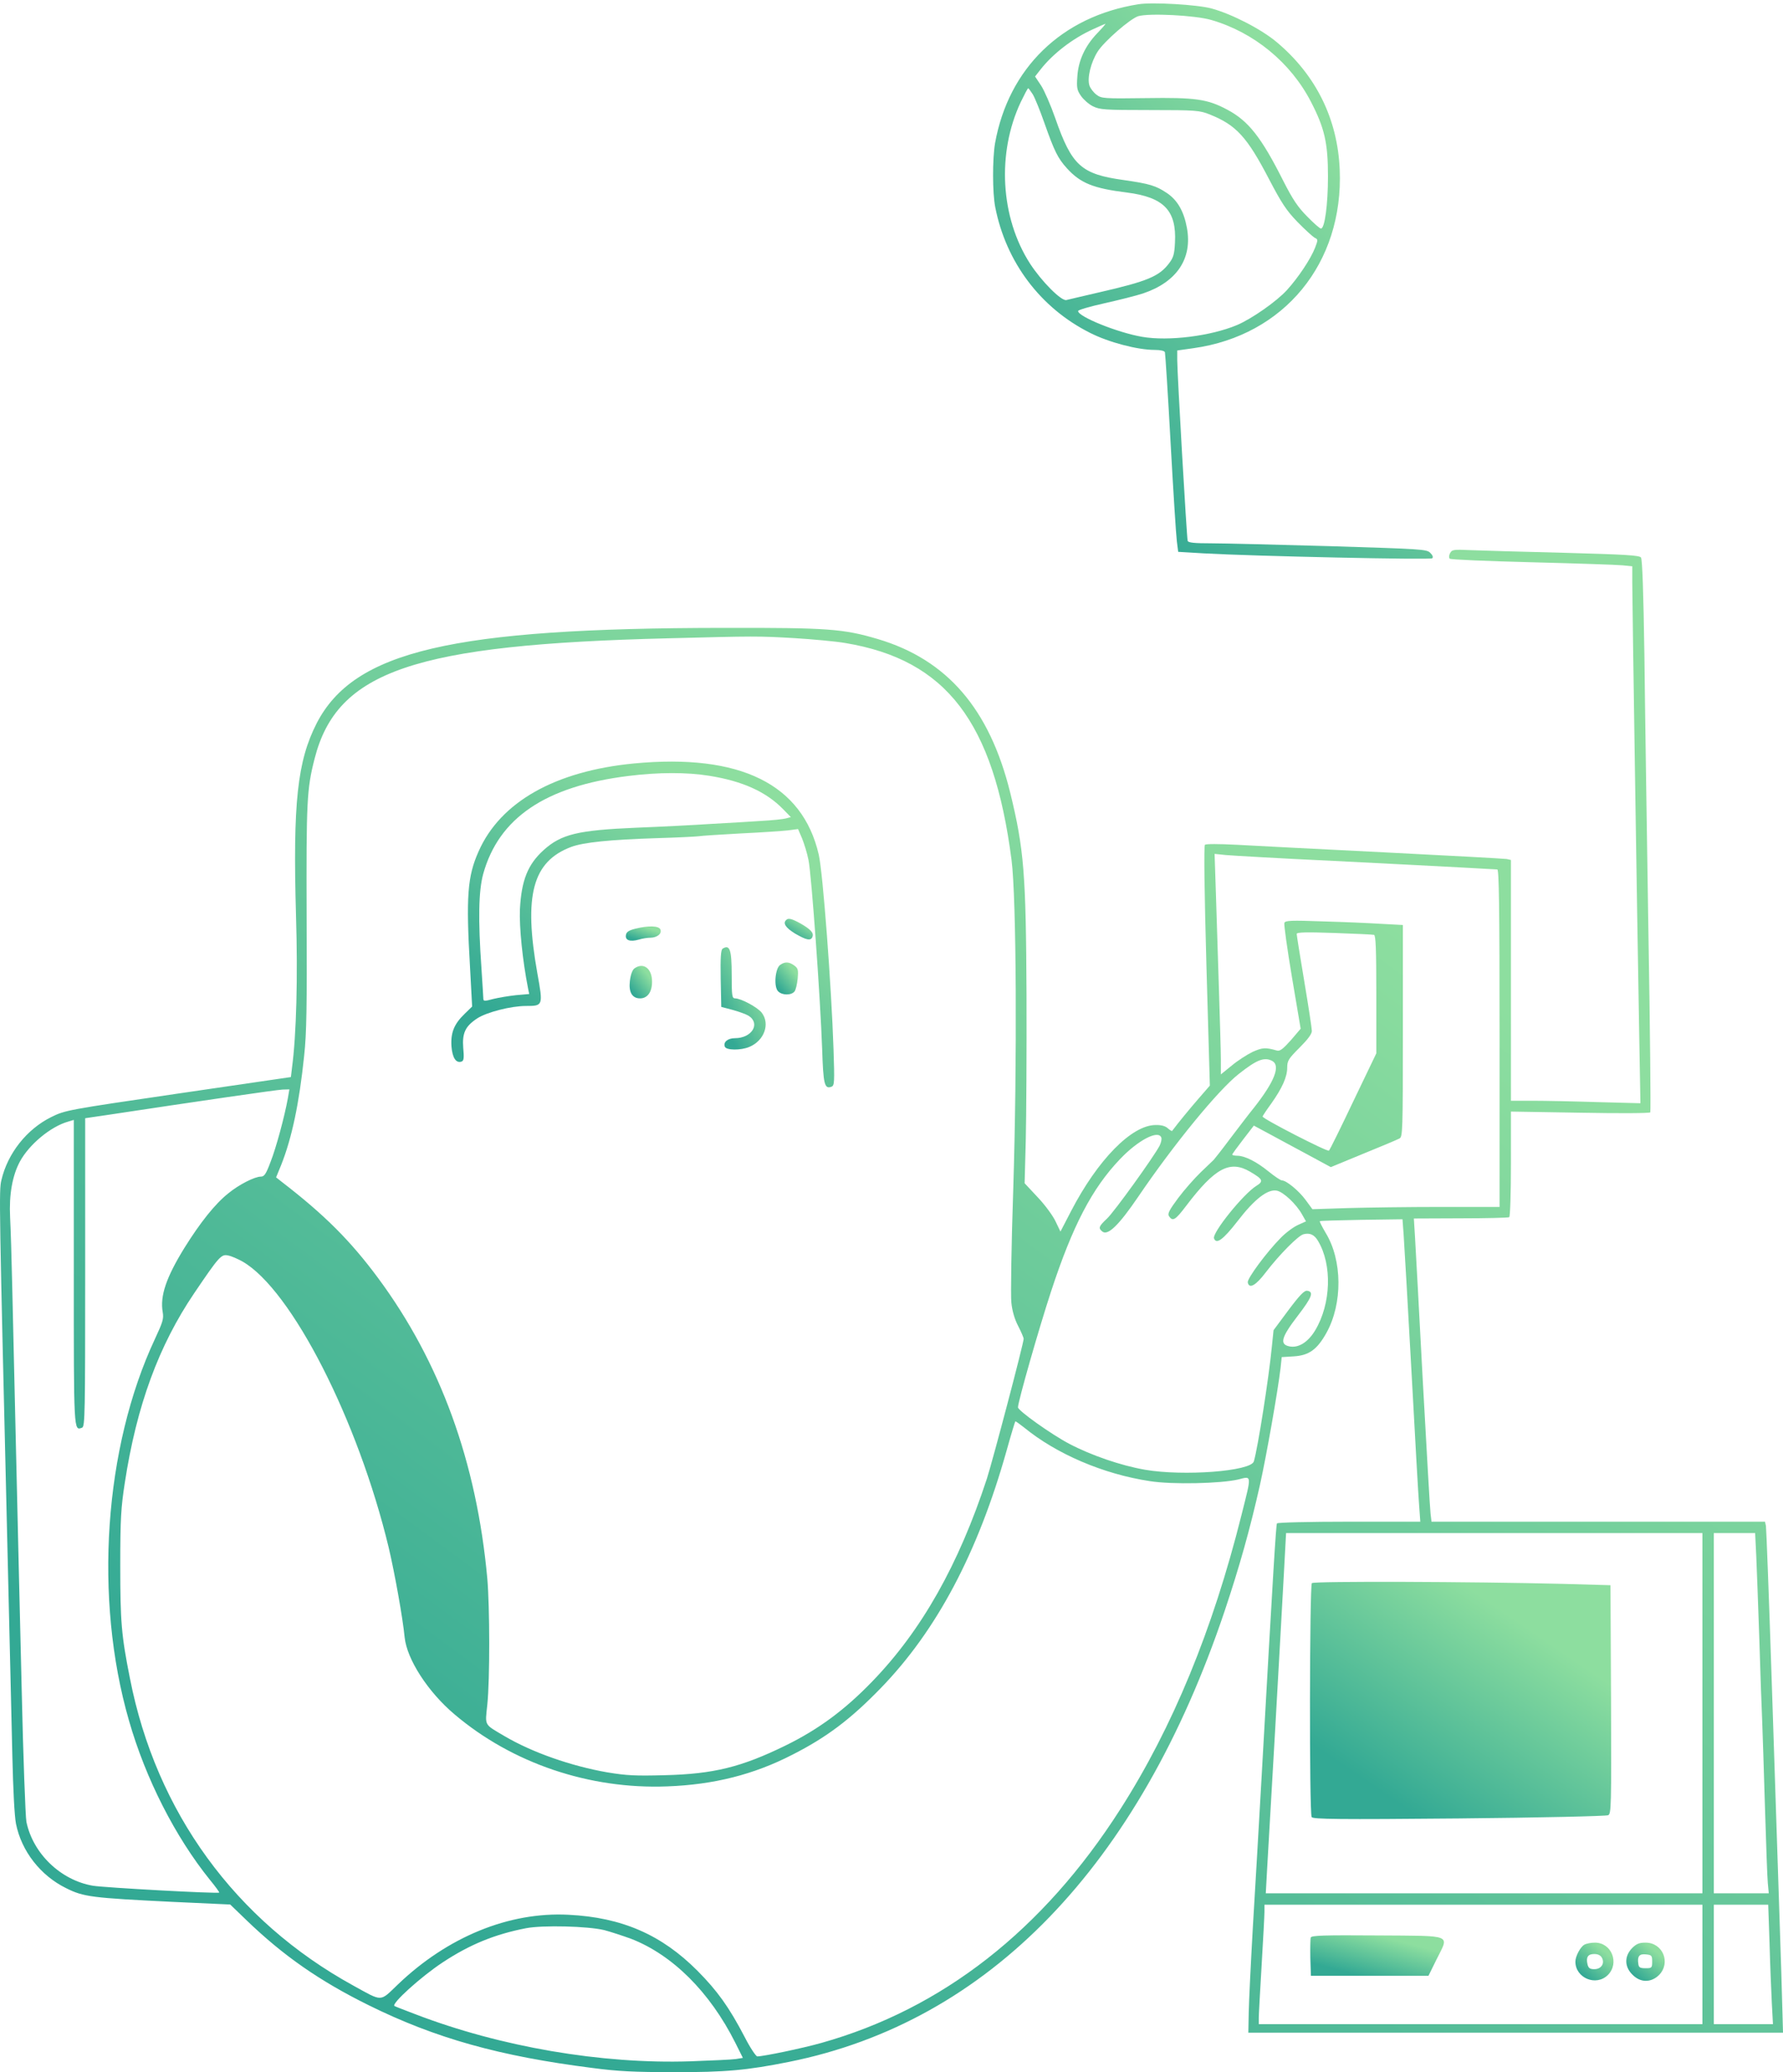 <svg width="327" height="380" viewBox="0 0 327 380" fill="none" xmlns="http://www.w3.org/2000/svg">
<path d="M208.777 0.781C194.729 3.006 184.959 12.498 182.49 26.268C182.003 29.154 182.003 35.343 182.525 37.986C184.507 48.105 190.835 56.484 199.91 61.039C203.318 62.778 208.638 64.169 211.767 64.169C212.845 64.169 213.541 64.343 213.645 64.586C213.715 64.829 214.201 72.305 214.688 81.207C215.175 90.108 215.697 98.245 215.836 99.288L216.079 101.2L220.773 101.479C230.092 102 262.325 102.696 262.673 102.383C262.881 102.174 262.742 101.792 262.29 101.374C261.664 100.714 260.691 100.679 243.896 100.157C234.125 99.879 224.32 99.636 222.06 99.636C219.104 99.636 217.922 99.531 217.818 99.184C217.644 98.662 215.905 68.481 215.905 66.046V64.273L218.861 63.856C235.516 61.526 246.4 48.278 245.704 31.136C245.322 21.817 241.358 13.785 234.16 7.735C231.309 5.336 225.885 2.554 222.164 1.545C219.591 0.85 211.315 0.363 208.777 0.781ZM222.164 3.667C229.953 5.927 236.698 11.455 240.419 18.653C242.923 23.486 243.548 26.198 243.548 32.353C243.548 37.499 242.957 41.915 242.262 41.915C242.053 41.915 240.941 40.941 239.758 39.724C238.055 38.021 237.116 36.63 235.377 33.222C231.309 25.12 228.944 22.165 225.085 20.113C221.434 18.166 219.278 17.853 210.133 17.992C202.414 18.097 201.997 18.062 201.093 17.366C200.571 16.984 199.98 16.219 199.806 15.697C199.354 14.341 200.049 11.455 201.301 9.473C202.483 7.596 207.247 3.458 208.742 2.971C210.689 2.38 219.243 2.797 222.164 3.667ZM201.197 6.135C199.006 8.43 197.754 11.108 197.581 14.063C197.441 16.045 197.511 16.532 198.241 17.575C198.693 18.236 199.667 19.105 200.432 19.488C201.718 20.113 202.518 20.183 210.863 20.183C219.417 20.183 220.008 20.253 221.851 20.983C226.719 22.93 228.701 25.086 232.769 32.909C235.029 37.221 235.899 38.577 237.95 40.698C239.306 42.089 240.732 43.376 241.08 43.584C241.74 43.897 241.74 43.967 241.184 45.427C240.384 47.479 238.124 50.886 236.003 53.216C234.091 55.302 229.57 58.466 226.858 59.614C222.06 61.63 214.306 62.604 209.472 61.77C204.987 61.005 197.754 58.084 197.72 57.041C197.72 56.832 199.91 56.206 202.553 55.615C205.196 55.024 208.395 54.224 209.646 53.807C215.836 51.721 218.722 47.409 217.678 41.776C217.122 38.751 215.94 36.699 214.027 35.413C212.011 34.057 210.898 33.709 206.065 33.014C198.276 31.936 196.572 30.371 193.547 21.713C192.713 19.314 191.53 16.602 190.939 15.697L189.827 14.028L190.835 12.742C193.13 9.821 196.711 7.074 200.362 5.405C201.545 4.849 202.622 4.397 202.727 4.362C202.831 4.362 202.136 5.162 201.197 6.135ZM189.409 17.297C189.792 17.923 190.765 20.322 191.565 22.617C193.373 27.728 193.999 29.015 195.668 30.858C198.137 33.57 200.467 34.544 206.691 35.309C213.471 36.178 215.801 38.612 215.488 44.488C215.384 46.609 215.21 47.235 214.41 48.278C212.602 50.678 210.446 51.582 201.649 53.598C198.693 54.294 195.946 54.92 195.564 55.024C194.625 55.233 190.974 51.547 188.888 48.313C183.463 39.864 182.803 28.041 187.219 18.688C187.879 17.332 188.47 16.184 188.575 16.184C188.644 16.184 189.027 16.706 189.409 17.297Z" fill="url(#paint0_linear)"/>
<path d="M265.941 101.444C265.733 101.826 265.698 102.278 265.872 102.452C266.046 102.626 272.826 102.904 280.928 103.113C289.064 103.321 296.54 103.565 297.549 103.669L299.357 103.843V106.868C299.357 110.206 300.226 167.127 300.608 188.616L300.852 202.316L292.924 202.107C288.543 201.968 283.223 201.864 281.032 201.864H277.103V179.784V157.704L276.338 157.53C275.886 157.461 265.837 156.904 253.98 156.313C242.123 155.722 229.918 155.096 226.858 154.922C223.451 154.748 221.156 154.748 220.982 154.922C220.773 155.131 220.878 163.546 221.26 177.176L221.886 199.082L219.834 201.446C218.235 203.289 216.114 205.862 214.966 207.392C214.932 207.462 214.549 207.253 214.167 206.906C213.715 206.488 212.95 206.28 211.906 206.314C207.525 206.349 201.301 212.712 196.433 222.101L194.486 225.856L193.617 224.048C193.165 223.04 191.704 221.023 190.348 219.597L187.914 216.989L188.123 209.166C188.227 204.854 188.297 192.823 188.262 182.392C188.158 160.207 187.81 155.757 185.272 145.36C181.481 130.026 173.727 120.985 161.001 117.195C154.638 115.318 151.926 115.109 132.801 115.144C82.8 115.178 64.927 119.386 58.078 132.634C54.531 139.588 53.696 147.203 54.288 167.962C54.635 179.158 54.357 189.798 53.557 195.779L53.349 197.517L32.66 200.542C12.249 203.533 11.936 203.602 9.398 204.854C4.912 207.079 1.4 211.495 0.253 216.433C-0.199 218.38 -0.165 220.084 1.365 283.924C1.748 299.502 2.13 316.714 2.269 322.173C2.408 328.188 2.652 333.022 2.93 334.447C3.938 339.489 7.45 343.975 12.145 346.27C15.343 347.869 16.839 348.043 31.616 348.773L42.222 349.26L45.177 352.111C51.958 358.648 58.599 363.273 67.605 367.724C79.844 373.774 91.597 377.077 108.635 379.233C113.329 379.859 116.389 379.998 123.587 379.998C132.975 380.033 137.078 379.65 144.693 378.12C181.273 370.783 208.881 342.201 224.598 295.434C227.31 287.332 229.257 280.412 231.066 272.345C232.248 267.06 234.369 255.029 234.856 250.857L235.064 248.875L237.29 248.736C240.071 248.562 241.567 247.484 243.27 244.424C246.261 239.034 246.191 231.106 243.131 226.099C242.471 224.987 241.984 224.013 242.053 223.944C242.123 223.874 245.565 223.77 249.703 223.7L257.214 223.596L257.422 226.378C257.527 227.908 258.187 239.104 258.848 251.239C259.509 263.374 260.134 274.606 260.274 276.17L260.482 279.056H247.443C240.245 279.056 234.299 279.195 234.195 279.369C234.021 279.647 233.534 287.471 231.378 325.824C230.892 334.239 230.196 346.583 229.779 353.293C229.397 359.97 229.049 367.098 229.014 369.114L228.944 372.765H277.972H327L326.896 368.941C326.861 366.819 326.583 358.3 326.305 349.99C326.026 341.68 325.4 322.66 324.914 307.743C324.427 292.826 323.94 280.273 323.871 279.821L323.697 279.056H293.098H262.534L262.36 277.561C262.256 276.761 261.63 265.774 260.934 253.152C260.274 240.53 259.613 228.672 259.509 226.83L259.3 223.457L267.889 223.422C272.617 223.422 276.651 223.318 276.79 223.213C276.964 223.109 277.103 218.728 277.103 213.443V203.846L289.795 204.054C297.201 204.193 302.521 204.159 302.66 203.985C302.764 203.811 302.625 188.824 302.312 170.674C302.034 152.558 301.686 129.852 301.582 120.22C301.408 108.537 301.2 102.591 300.956 102.243C300.643 101.826 298.14 101.687 286.839 101.374C279.294 101.2 271.574 100.957 269.697 100.887C266.567 100.748 266.289 100.783 265.941 101.444ZM145.667 117.021C149.005 117.23 153.247 117.612 155.055 117.925C173.554 121.02 182.246 132.39 185.515 157.704C186.419 164.658 186.558 195.014 185.828 218.102C185.48 228.255 185.341 237.609 185.48 238.861C185.619 240.321 186.071 241.92 186.732 243.172C187.288 244.25 187.74 245.328 187.74 245.502C187.74 246.336 182.107 267.686 180.995 271.163C175.814 286.949 168.999 299.05 159.923 308.403C154.916 313.584 150.118 317.131 144.102 320.087C136 324.051 130.889 325.337 121.848 325.546C116.598 325.685 114.929 325.615 111.382 325.024C104.776 323.877 97.613 321.373 92.536 318.383C88.711 316.123 88.955 316.575 89.372 312.611C89.859 307.847 89.824 294.773 89.372 289.488C87.425 268.138 80.749 249.779 69.344 234.375C64.267 227.525 59.503 222.761 51.645 216.711L50.636 215.911L51.575 213.616C53.523 208.714 54.879 202.351 55.783 193.588C56.235 189.45 56.304 184.652 56.235 168.135C56.165 146.925 56.269 144.699 57.695 139.136C61.798 123.037 75.985 118.204 122.544 117.056C138.539 116.639 139.06 116.639 145.667 117.021ZM244.592 157.878C254.362 158.365 265.002 158.921 268.236 159.095C271.505 159.269 274.356 159.443 274.599 159.443C274.912 159.443 275.017 165.875 275.017 190.389V221.336H264.342C258.431 221.336 250.711 221.44 247.165 221.544L240.697 221.753L239.445 220.049C238.194 218.345 235.899 216.468 235.099 216.468C234.856 216.468 233.778 215.738 232.7 214.868C230.44 213.025 228.353 211.982 226.963 211.947C226.406 211.947 225.989 211.843 225.989 211.739C225.989 211.634 226.893 210.383 227.971 208.992L229.953 206.419L232.735 207.914C234.299 208.748 237.463 210.487 239.828 211.739L244.07 214.034L250.051 211.565C253.319 210.244 256.275 208.992 256.657 208.783C257.248 208.47 257.283 207.566 257.283 189.033V169.631L253.389 169.422C251.233 169.283 246.365 169.074 242.61 168.97C236.803 168.761 235.725 168.796 235.551 169.248C235.447 169.526 236.073 174.012 236.942 179.193L238.541 188.651L236.733 190.772C235.273 192.406 234.717 192.823 234.16 192.649C232.074 192.058 231.552 192.093 229.744 192.893C228.736 193.379 226.997 194.492 225.919 195.396L223.903 197.03V194.318C223.903 192.823 223.729 187.051 223.555 181.522C223.381 175.959 223.138 168.101 222.999 163.998L222.755 156.591L224.807 156.8C225.954 156.904 234.856 157.426 244.592 157.878ZM251.998 171.439C252.311 171.543 252.415 174.047 252.415 182.392V193.171L248.208 201.933C245.913 206.766 243.896 210.87 243.722 211.009C243.479 211.287 231.552 205.167 231.552 204.75C231.552 204.68 232.248 203.602 233.117 202.42C235.134 199.569 236.073 197.517 236.073 195.779C236.073 194.527 236.316 194.144 238.333 192.128C239.828 190.633 240.593 189.624 240.593 189.068C240.593 188.616 239.967 184.513 239.202 179.958C238.437 175.403 237.811 171.473 237.811 171.265C237.811 170.952 239.585 170.917 244.696 171.091C248.451 171.23 251.755 171.369 251.998 171.439ZM233.326 194.562C234.89 195.431 233.743 198.352 230.022 203.081C228.944 204.402 226.928 207.079 225.467 208.992C224.042 210.904 222.72 212.573 222.581 212.712C222.442 212.851 221.399 213.86 220.217 214.973C219.069 216.085 217.192 218.206 216.079 219.701C214.48 221.857 214.097 222.553 214.375 223.005C215.071 224.048 215.523 223.804 217.574 221.092C222.825 214.173 225.572 212.712 229.257 214.868C231.622 216.259 231.796 216.607 230.405 217.476C228.04 218.936 222.268 226.099 222.651 227.108C223.068 228.255 224.32 227.351 226.963 223.944C230.092 219.875 232.491 218.032 234.16 218.345C235.377 218.589 237.742 220.814 238.785 222.692L239.515 223.978L238.055 224.639C237.255 224.987 235.794 226.065 234.856 227.038C232.317 229.611 228.701 234.479 228.84 235.175C229.084 236.427 230.301 235.766 232.143 233.332C234.647 230.063 238.089 226.586 239.063 226.343C240.245 226.03 241.08 226.447 241.74 227.595C244.348 231.976 244.105 239.104 241.219 243.937C239.897 246.163 238.089 247.275 236.42 246.893C234.647 246.51 234.995 245.224 237.985 241.329C240.628 237.887 241.01 236.879 239.724 236.705C239.202 236.635 238.333 237.539 236.281 240.286L233.569 243.937L233.256 246.962C232.7 252.7 230.683 265.565 229.953 267.999C229.431 269.807 217.087 270.746 209.994 269.529C205.578 268.764 200.119 266.886 196.085 264.765C192.782 263.027 186.697 258.68 186.697 258.089C186.697 257.046 190.522 243.659 192.782 236.774C196.711 224.813 200.258 217.963 205.404 212.573C208.708 209.096 212.428 207.149 212.984 208.609C213.089 208.888 212.95 209.548 212.671 210.105C211.594 212.156 204.326 222.275 203.005 223.492C201.51 224.882 201.405 225.23 202.136 225.821C203.144 226.691 205.161 224.743 208.777 219.423C215.314 209.792 223.451 199.882 227.171 196.961C230.509 194.318 231.865 193.797 233.326 194.562ZM52.792 201.412C52.166 204.854 50.636 210.487 49.628 213.06C48.794 215.285 48.481 215.772 47.855 215.772C46.707 215.772 43.821 217.233 41.839 218.867C39.44 220.779 36.728 224.187 33.842 228.812C30.469 234.271 29.322 237.678 29.843 240.634C30.052 241.851 29.843 242.477 28.418 245.537C19.099 265.426 17.186 293.139 23.654 315.532C26.714 326.206 32.138 336.846 38.501 344.74C39.51 345.957 40.275 347.035 40.205 347.069C39.996 347.313 19.134 346.165 17.047 345.818C11.136 344.809 6.059 339.941 4.842 334.1C4.669 333.195 4.251 322.173 3.973 309.655C3.66 297.137 3.208 277.318 2.93 265.669C2.652 253.986 2.339 240.46 2.235 235.592C2.13 230.724 1.956 225.161 1.852 223.213C1.643 219.076 2.269 215.564 3.66 212.991C5.364 209.861 9.293 206.593 12.492 205.689L13.535 205.376V233.297C13.535 262.818 13.501 262.401 15.065 261.81C15.587 261.601 15.622 259.098 15.622 233.332V205.063L19.655 204.472C35.963 202.003 50.776 199.847 51.819 199.812L53.071 199.777L52.792 201.412ZM44.482 231.35C53.453 236.496 65.658 260.384 71.291 283.82C72.369 288.41 73.864 296.651 74.212 300.267C74.629 304.3 78.488 310.281 83.356 314.384C93.927 323.355 108.079 328.154 122.37 327.597C130.889 327.284 138.226 325.441 145.319 321.79C151.613 318.591 155.994 315.288 161.523 309.586C171.78 299.015 179.326 284.794 184.611 266.017C185.411 263.131 186.141 260.732 186.21 260.662C186.245 260.593 186.975 261.114 187.81 261.775C193.756 266.643 202.344 270.329 210.863 271.615C214.966 272.276 223.937 272.067 227.136 271.302C229.605 270.676 229.57 270.363 227.693 277.805C222.407 298.946 215.036 316.818 205.474 331.77C191.287 353.989 172.789 368.419 150.639 374.643C147.197 375.617 140.034 377.112 138.886 377.112C138.643 377.112 137.565 375.512 136.557 373.53C133.705 368.071 131.584 365.116 127.933 361.43C121.327 354.789 114.06 351.624 104.254 351.138C93.371 350.581 82.105 355.171 72.96 363.933C69.622 367.132 70.248 367.132 64.823 364.142C43.161 352.25 28.626 332.291 23.828 307.778C22.263 299.919 22.054 297.416 22.054 287.054C22.054 278.465 22.193 276.448 22.889 271.928C25.045 257.811 29.113 246.754 35.615 237.157C40.205 230.376 40.587 229.959 41.839 230.237C42.43 230.342 43.613 230.863 44.482 231.35ZM312.222 314.176V347.208H272.2H232.143L232.387 342.758C232.526 340.324 233.187 328.953 233.847 317.479C234.508 306.004 235.203 293.139 235.447 288.862L235.864 281.143H274.043H312.222V314.176ZM322.097 285.385C322.202 287.749 322.445 294.495 322.654 300.441C322.827 306.352 323.071 313.098 323.175 315.393C323.279 317.687 323.488 324.955 323.697 331.561C323.905 338.168 324.114 344.392 324.218 345.366L324.392 347.208H319.35H314.308V314.176V281.143H318.098H321.889L322.097 285.385ZM312.222 360.248V371.201H271.54H230.857V370.053C230.857 369.462 231.1 365.116 231.378 360.422C231.657 355.727 231.9 351.311 231.9 350.581V349.295H272.061H312.222V360.248ZM324.531 356.319C324.636 360.213 324.844 365.15 324.948 367.272L325.157 371.201H319.733H314.308V360.248V349.295H319.315H324.288L324.531 356.319ZM110.826 353.954C112.008 354.267 114.233 354.997 115.763 355.554C123.344 358.509 130.159 365.29 134.818 374.539L136.244 377.39L134.957 377.599C134.262 377.703 130.472 377.877 126.543 378.016C110.304 378.537 91.771 375.373 76.124 369.358C74.107 368.593 72.403 367.932 72.334 367.863C71.778 367.411 77.237 362.473 81.201 359.865C86.208 356.562 90.763 354.719 96.465 353.606C99.56 353.015 107.801 353.224 110.826 353.954Z" fill="url(#paint1_linear)"/>
<path d="M116.285 140.005C101.82 141.396 91.771 147.064 87.772 156.139C85.721 160.729 85.443 164.415 86.208 177.489L86.59 184.582L85.199 185.938C83.287 187.781 82.626 189.381 82.8 191.919C82.974 194.04 83.669 195.048 84.678 194.666C85.06 194.527 85.13 193.97 84.956 192.162C84.747 189.45 85.338 188.198 87.494 186.773C89.233 185.625 93.718 184.478 96.465 184.478C99.595 184.478 99.629 184.443 98.552 178.497C96.013 164.206 97.648 157.982 104.776 155.305C107.071 154.47 111.765 153.983 120.458 153.705C124.109 153.601 127.551 153.427 128.107 153.357C128.698 153.253 132.21 153.044 135.931 152.836C139.651 152.662 143.546 152.384 144.519 152.28L146.362 152.036L147.093 153.74C147.475 154.679 148.031 156.452 148.275 157.704C148.831 160.347 150.465 183.261 150.778 192.301C150.987 198.804 151.196 199.777 152.482 199.291C153.038 199.082 153.073 198.526 152.865 192.371C152.482 180.862 150.917 159.929 150.152 156.696C147.162 143.795 135.757 138.162 116.285 140.005ZM130.055 142.265C136.174 143.239 140.486 145.186 143.615 148.385L145.041 149.846L144.137 150.089C143.615 150.228 141.599 150.437 139.651 150.541C137.704 150.68 133.532 150.923 130.367 151.097C127.203 151.306 121.014 151.619 116.633 151.793C105.993 152.245 102.933 152.975 99.699 155.896C96.778 158.538 95.631 161.459 95.353 166.744C95.214 170.048 95.839 176.168 96.848 181.279L97.056 182.287L94.657 182.496C93.371 182.635 91.458 182.948 90.485 183.191C88.816 183.643 88.642 183.609 88.642 183.122C88.642 182.809 88.468 180.305 88.294 177.524C87.668 168.553 87.772 163.441 88.607 160.312C91.458 149.985 100.047 144.178 115.242 142.3C120.84 141.605 125.917 141.605 130.055 142.265Z" fill="url(#paint2_linear)"/>
<path d="M144.172 168.727C143.546 169.318 144.102 170.152 145.806 171.195C147.893 172.412 148.727 172.586 149.005 171.786C149.283 171.091 148.692 170.43 146.815 169.352C145.18 168.448 144.554 168.309 144.172 168.727Z" fill="url(#paint3_linear)"/>
<path d="M116.459 170.326C115.277 170.639 114.86 170.917 114.79 171.508C114.651 172.447 115.555 172.76 117.155 172.308C117.815 172.099 118.754 171.96 119.276 171.96C120.493 171.96 121.432 171.23 121.119 170.465C120.875 169.77 118.893 169.7 116.459 170.326Z" fill="url(#paint4_linear)"/>
<path d="M132.523 173.977C132.21 174.221 132.106 175.542 132.175 179.471L132.28 184.652L134.401 185.208C135.548 185.521 136.835 186.008 137.252 186.252C139.547 187.677 137.913 190.389 134.783 190.389C133.462 190.389 132.593 191.12 132.94 191.954C133.184 192.615 135.861 192.649 137.426 191.989C140.173 190.841 141.285 187.747 139.686 185.695C138.921 184.722 135.896 183.087 134.818 183.087C134.262 183.087 134.192 182.635 134.192 178.81C134.192 174.116 133.844 173.143 132.523 173.977Z" fill="url(#paint5_linear)"/>
<path d="M143.059 176.968C142.155 177.628 141.877 181.001 142.711 181.801C143.441 182.531 145.076 182.566 145.702 181.836C145.945 181.557 146.188 180.48 146.293 179.471C146.432 177.837 146.362 177.559 145.632 177.037C144.658 176.342 143.928 176.342 143.059 176.968Z" fill="url(#paint6_linear)"/>
<path d="M116.355 177.593C115.972 177.871 115.659 178.741 115.52 179.888C115.277 181.974 115.937 183.087 117.398 183.087C118.754 183.087 119.588 181.905 119.588 180.027C119.588 177.593 117.989 176.411 116.355 177.593Z" fill="url(#paint7_linear)"/>
<path d="M240.594 290.322C240.176 290.74 240.107 332.535 240.559 333.23C240.802 333.613 245.427 333.682 267.576 333.474C282.458 333.335 294.594 333.057 294.941 332.883C295.498 332.604 295.532 331.318 295.463 311.637L295.359 290.705L286.666 290.461C270.01 290.044 240.976 289.94 240.594 290.322Z" fill="url(#paint8_linear)"/>
<path d="M240.384 355.31C240.314 355.554 240.28 357.257 240.314 359.065L240.419 362.334H251.198H261.977L263.437 359.378C265.767 354.649 266.775 355.032 252.658 354.928C242.818 354.858 240.558 354.928 240.384 355.31Z" fill="url(#paint9_linear)"/>
<path d="M290.561 356.632C289.83 357.049 288.926 358.753 288.926 359.726C288.926 362.751 292.716 364.316 294.872 362.195C297.063 360.004 295.568 356.249 292.508 356.249C291.778 356.249 290.908 356.423 290.561 356.632ZM293.794 359.031C294.351 360.074 293.655 361.117 292.403 361.117C291.604 361.117 291.325 360.943 291.152 360.248C290.839 358.926 291.221 358.335 292.369 358.335C293.064 358.335 293.551 358.579 293.794 359.031Z" fill="url(#paint10_linear)"/>
<path d="M299.322 357.257C297.896 358.718 297.896 360.665 299.391 362.125C300.852 363.621 302.799 363.621 304.259 362.195C306.485 359.935 304.955 356.249 301.791 356.249C300.643 356.249 300.122 356.458 299.322 357.257ZM303.008 359.726C303.008 360.874 302.938 360.943 301.791 360.943C300.782 360.943 300.539 360.804 300.469 360.143C300.261 358.753 300.643 358.266 301.86 358.405C302.903 358.509 303.008 358.613 303.008 359.726Z" fill="url(#paint11_linear)"/>
<defs>
<linearGradient id="paint0_linear" x1="220.42" y1="111.89" x2="276.932" y2="60.255" gradientUnits="userSpaceOnUse">
<stop stop-color="#33A994"/>
<stop offset="0" stop-color="#33A994"/>
<stop offset="1" stop-color="#8DDE9F"/>
<stop offset="1" stop-color="#8DDE9F"/>
</linearGradient>
<linearGradient id="paint1_linear" x1="155.276" y1="405.85" x2="304.032" y2="204.801" gradientUnits="userSpaceOnUse">
<stop stop-color="#33A994"/>
<stop offset="0" stop-color="#33A994"/>
<stop offset="1" stop-color="#8DDE9F"/>
<stop offset="1" stop-color="#8DDE9F"/>
</linearGradient>
<linearGradient id="paint2_linear" x1="116.112" y1="204.929" x2="147.908" y2="161.806" gradientUnits="userSpaceOnUse">
<stop stop-color="#33A994"/>
<stop offset="0" stop-color="#33A994"/>
<stop offset="1" stop-color="#8DDE9F"/>
<stop offset="1" stop-color="#8DDE9F"/>
</linearGradient>
<linearGradient id="paint3_linear" x1="146.367" y1="172.624" x2="148.27" y2="169.628" gradientUnits="userSpaceOnUse">
<stop stop-color="#33A994"/>
<stop offset="0" stop-color="#33A994"/>
<stop offset="1" stop-color="#8DDE9F"/>
<stop offset="1" stop-color="#8DDE9F"/>
</linearGradient>
<linearGradient id="paint4_linear" x1="117.817" y1="172.754" x2="118.734" y2="170.164" gradientUnits="userSpaceOnUse">
<stop stop-color="#33A994"/>
<stop offset="0" stop-color="#33A994"/>
<stop offset="1" stop-color="#8DDE9F"/>
<stop offset="1" stop-color="#8DDE9F"/>
</linearGradient>
<linearGradient id="paint5_linear" x1="136.081" y1="194.204" x2="144.529" y2="189.907" gradientUnits="userSpaceOnUse">
<stop stop-color="#33A994"/>
<stop offset="0" stop-color="#33A994"/>
<stop offset="1" stop-color="#8DDE9F"/>
<stop offset="1" stop-color="#8DDE9F"/>
</linearGradient>
<linearGradient id="paint6_linear" x1="144.178" y1="182.909" x2="147.375" y2="180.303" gradientUnits="userSpaceOnUse">
<stop stop-color="#33A994"/>
<stop offset="0" stop-color="#33A994"/>
<stop offset="1" stop-color="#8DDE9F"/>
<stop offset="1" stop-color="#8DDE9F"/>
</linearGradient>
<linearGradient id="paint7_linear" x1="117.426" y1="183.639" x2="120.662" y2="181.057" gradientUnits="userSpaceOnUse">
<stop stop-color="#33A994"/>
<stop offset="0" stop-color="#33A994"/>
<stop offset="1" stop-color="#8DDE9F"/>
<stop offset="1" stop-color="#8DDE9F"/>
</linearGradient>
<linearGradient id="paint8_linear" x1="266.48" y1="337.618" x2="289.053" y2="304.544" gradientUnits="userSpaceOnUse">
<stop stop-color="#33A994"/>
<stop offset="0" stop-color="#33A994"/>
<stop offset="1" stop-color="#8DDE9F"/>
<stop offset="1" stop-color="#8DDE9F"/>
</linearGradient>
<linearGradient id="paint9_linear" x1="251.942" y1="363.022" x2="253.976" y2="355.276" gradientUnits="userSpaceOnUse">
<stop stop-color="#33A994"/>
<stop offset="0" stop-color="#33A994"/>
<stop offset="1" stop-color="#8DDE9F"/>
<stop offset="1" stop-color="#8DDE9F"/>
</linearGradient>
<linearGradient id="paint10_linear" x1="292.244" y1="363.813" x2="296.057" y2="359.372" gradientUnits="userSpaceOnUse">
<stop stop-color="#33A994"/>
<stop offset="0" stop-color="#33A994"/>
<stop offset="1" stop-color="#8DDE9F"/>
<stop offset="1" stop-color="#8DDE9F"/>
</linearGradient>
<linearGradient id="paint11_linear" x1="301.609" y1="363.904" x2="305.47" y2="359.421" gradientUnits="userSpaceOnUse">
<stop stop-color="#33A994"/>
<stop offset="0" stop-color="#33A994"/>
<stop offset="1" stop-color="#8DDE9F"/>
<stop offset="1" stop-color="#8DDE9F"/>
</linearGradient>
</defs>
</svg>
